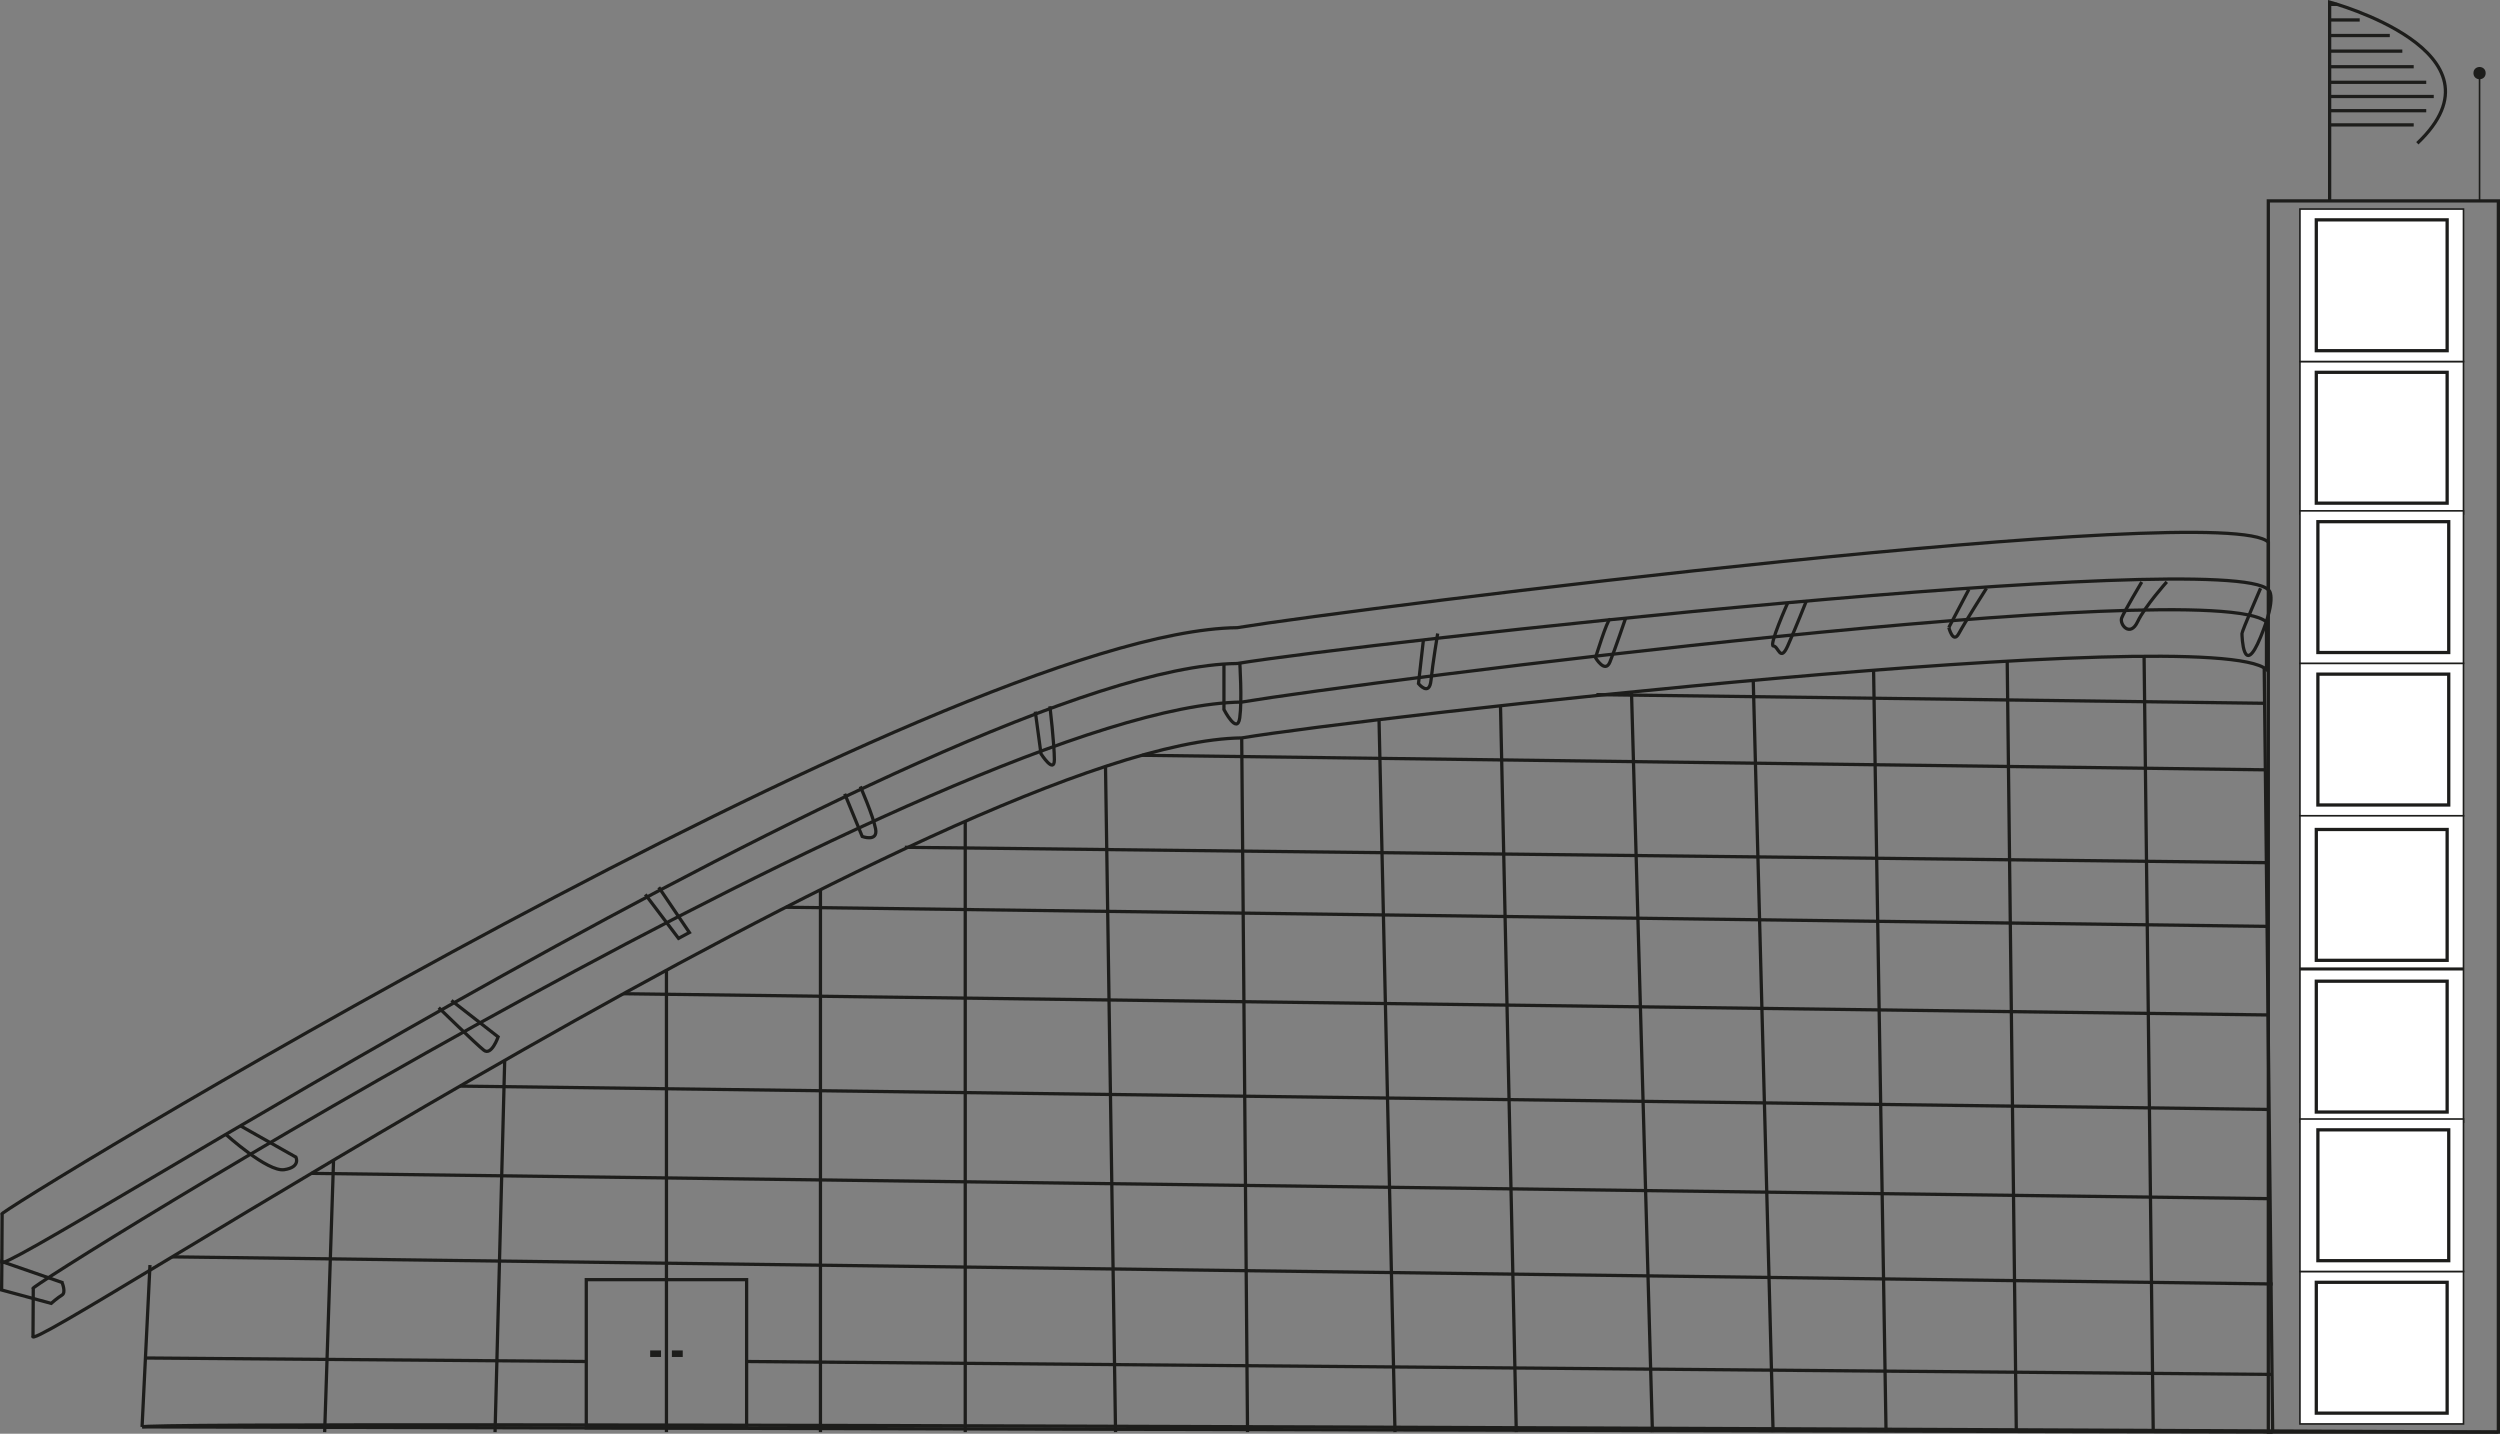 <?xml version="1.0" encoding="UTF-8"?>
<svg id="Calque_2" data-name="Calque 2" xmlns="http://www.w3.org/2000/svg" viewBox="0 0 764.27 438.3">
  <rect x="0" y="0" width="764.27" height="438.3" fill="#808080" stroke="none"/>
  <defs>
    <style>
      .cls-1, .cls-2, .cls-3, .cls-4, .cls-5 {
        stroke: #1d1d1b;
        stroke-miterlimit: 10;
      }

      .cls-1, .cls-2, .cls-4 {
        fill: none;
      }

      .cls-1, .cls-3, .cls-5 {
        stroke-width: .5px;
      }

      .cls-3 {
        fill: #1d1d1b;
      }

      .cls-4 {
        stroke-width: 2px;
      }

      .cls-5 {
        fill: #fff;
      }
    </style>
  </defs>
  <g id="Atria">
    <line class="cls-2" x1="228.25" y1="416.22" x2="694.44" y2="420.17"/>
    <line class="cls-2" x1="52.65" y1="384.23" x2="694.77" y2="392.52"/>
    <line class="cls-2" x1="95.17" y1="358.71" x2="694.1" y2="366.45"/>
    <line class="cls-2" x1="140.61" y1="332.03" x2="693.78" y2="339.17"/>
    <line class="cls-2" x1="190.58" y1="303.79" x2="693.44" y2="310.28"/>
    <line class="cls-2" x1="240.25" y1="277.35" x2="693.12" y2="283.2"/>
    <line class="cls-2" x1="276.62" y1="259.03" x2="692.89" y2="263.73"/>
    <line class="cls-2" x1="349.05" y1="230.9" x2="692.55" y2="235.34"/>
    <line class="cls-2" x1="488.03" y1="212.36" x2="692.19" y2="215"/>
    <line class="cls-2" x1="43.43" y1="436.21" x2="694.77" y2="437.8"/>
    <path class="cls-2" d="M.65,371.12c-5.65,1.73,288.7-178.21,377.55-179.23,37.28-6.13,302.64-39.19,315.27-26.11v14.55c-12.63-13.08-278,16.38-315.27,22.51C289.36,203.86-4.72,394.62.57,385.67l.08-14.55Z"/>
    <path class="cls-2" d="M10.17,393.86c-5.53,1.73,282.49-178.21,369.43-179.23,36.47-6.13,296.13-39.19,313.28-24.51v14.55c-17.15-14.68-276.81,14.79-313.28,20.92-86.94,1.02-374.7,191.77-369.51,182.83l.08-14.55Z"/>
    <path class="cls-2" d="M18.97,392.06l-18.4-6.38-.07,8.68,15.15,4.09s2.04-1.79,3.32-2.55,0-3.83,0-3.83Z"/>
    <path class="cls-2" d="M69.03,346.78s12.75,11.57,17.86,10.8,3.57-3.83,3.57-3.83l-16.98-9.59"/>
    <path class="cls-2" d="M138.01,305.86l14.27,11.13s-2.04,5.87-4.34,4.09c-2.3-1.79-13.82-13.02-13.82-13.02"/>
    <polyline class="cls-2" points="197.27 273.43 207.43 286.86 210.75 285.08 201.39 271.25"/>
    <path class="cls-2" d="M258.23,242.67l5.36,13.05s4.85,1.79,4.09-2.3-4.68-13-4.68-13"/>
    <path class="cls-2" d="M316.5,217.55l1.74,12.89s4.09,6.38,4.09,1.79-1.36-16.32-1.36-16.32"/>
    <path class="cls-2" d="M374.17,202.9v14.01s4.07,7.91,4.83,2.55,0-17.06,0-17.06"/>
    <path class="cls-2" d="M435.17,195.41l-1.53,13.58s3.32,4.09,3.83-1.02c.51-5.11,2.04-14.3,2.04-14.3"/>
    <path class="cls-2" d="M492.16,189.37c-.83.08-4.4,11.7-4.4,11.7,0,0,2.92,4.95,4.4,1.33,1.48-3.62,4.83-13.51,4.83-13.51"/>
    <path class="cls-2" d="M546.5,184.34s-5.88,13.16-4.35,13.16,2.06,5.11,4.35,0c2.29-5.11,5.66-13.64,5.66-13.64"/>
    <line class="cls-2" x1="601.9" y1="180.18" x2="595.77" y2="191.82"/>
    <path class="cls-2" d="M595.77,191.82s1.28,5.17,3.06,1.85,8.45-13.83,8.45-13.83"/>
    <path class="cls-2" d="M654.75,177.92s-5.37,9.01-6.13,10.98,2.55,6.05,4.85,1.2c2.3-4.85,8.94-12.22,8.94-12.22"/>
    <path class="cls-2" d="M691.07,179.84s-5.68,13.06-5.68,13.83.39,13.97,5.68,1.11c5.3-12.86,2.41-14.45,2.41-14.45"/>
    <line class="cls-2" x1="613.62" y1="202.12" x2="616.4" y2="437.8"/>
    <line class="cls-2" x1="655.46" y1="200.38" x2="658.26" y2="437.8"/>
    <line class="cls-2" x1="692.19" y1="204.18" x2="694.77" y2="437.8"/>
    <line class="cls-2" x1="572.77" y1="204.9" x2="576.58" y2="437.8"/>
    <line class="cls-2" x1="535.98" y1="207.99" x2="542.05" y2="437.8"/>
    <line class="cls-2" x1="498.76" y1="211.54" x2="505.16" y2="437.8"/>
    <line class="cls-2" x1="458.71" y1="215.57" x2="463.54" y2="437.8"/>
    <line class="cls-2" x1="421.58" y1="220" x2="426.46" y2="437.8"/>
    <line class="cls-2" x1="379.6" y1="225.59" x2="381.38" y2="437.8"/>
    <line class="cls-2" x1="337.96" y1="234.3" x2="341.03" y2="437.8"/>
    <line class="cls-2" x1="295.08" y1="251.08" x2="295.08" y2="437.8"/>
    <line class="cls-2" x1="250.82" y1="272" x2="250.82" y2="437.8"/>
    <line class="cls-2" x1="203.74" y1="296.6" x2="203.74" y2="437.8"/>
    <line class="cls-2" x1="154.29" y1="324.16" x2="151.34" y2="437.8"/>
    <line class="cls-2" x1="101.97" y1="354.67" x2="99.25" y2="437.8"/>
    <rect class="cls-2" x="693.44" y="61.42" width="70.33" height="376.39"/>
    <rect class="cls-2" x="179.23" y="391.2" width="49.02" height="45.28"/>
    <line class="cls-2" x1="179.23" y1="416.22" x2="44.64" y2="415.15"/>
    <line class="cls-4" x1="205.4" y1="413.84" x2="208.72" y2="413.84"/>
    <line class="cls-4" x1="198.76" y1="413.84" x2="202.08" y2="413.84"/>
    <g id="_2_paratonnerre" data-name="2 paratonnerre">
      <path class="cls-2" d="M712.19,61.42V.65s56.43,15.06,26.81,43.15"/>
      <line class="cls-2" x1="712.19" y1="38.18" x2="737.89" y2="38.18"/>
      <line class="cls-2" x1="712.19" y1="33.84" x2="741.72" y2="33.84"/>
      <line class="cls-2" x1="712.19" y1="29.5" x2="744.02" y2="29.5"/>
      <line class="cls-2" x1="712.19" y1="25.16" x2="741.72" y2="25.16"/>
      <line class="cls-2" x1="712.19" y1="20.4" x2="737.89" y2="20.4"/>
      <line class="cls-2" x1="712.19" y1="15.63" x2="734.41" y2="15.63"/>
      <line class="cls-2" x1="712.19" y1="10.86" x2="730.58" y2="10.86"/>
      <line class="cls-2" x1="712.19" y1="6.1" x2="721.38" y2="6.1"/>
      <line class="cls-2" x1="712.19" y1="1.33" x2="714.49" y2="1.33"/>
    </g>
    <g id="antenne">
      <line class="cls-1" x1="758.02" y1="61.42" x2="758.02" y2="23.97"/>
      <circle class="cls-3" cx="758.02" cy="22.35" r="1.62"/>
    </g>
    <rect class="cls-5" x="703.11" y="110.52" width="50" height="46.61"/>
    <rect class="cls-5" x="703.11" y="63.91" width="50" height="46.61"/>
    <rect class="cls-5" x="703.11" y="202.78" width="50" height="46.61"/>
    <rect class="cls-5" x="703.11" y="156.17" width="50" height="46.61"/>
    <rect class="cls-5" x="703.11" y="296.44" width="50" height="46.61"/>
    <rect class="cls-5" x="703.11" y="249.39" width="50" height="46.61"/>
    <rect class="cls-5" x="703.11" y="388.7" width="50" height="46.61"/>
    <rect class="cls-5" x="703.11" y="342.09" width="50" height="46.61"/>
    <rect class="cls-2" x="708.11" y="67.21" width="40" height="40"/>
    <rect class="cls-2" x="708.11" y="113.82" width="40" height="40"/>
    <rect class="cls-2" x="708.6" y="159.48" width="40" height="40"/>
    <rect class="cls-2" x="708.6" y="206.09" width="40" height="40"/>
    <rect class="cls-2" x="708.11" y="253.58" width="40" height="40"/>
    <rect class="cls-2" x="708.11" y="299.96" width="40" height="40"/>
    <rect class="cls-2" x="708.6" y="345.4" width="40" height="40"/>
    <rect class="cls-2" x="708.11" y="392.01" width="40" height="40"/>
    <path class="cls-2" d="M763.77,437.8s-720.34-3.65-720.34-1.59l2.42-49.48"/>
  </g>
</svg>